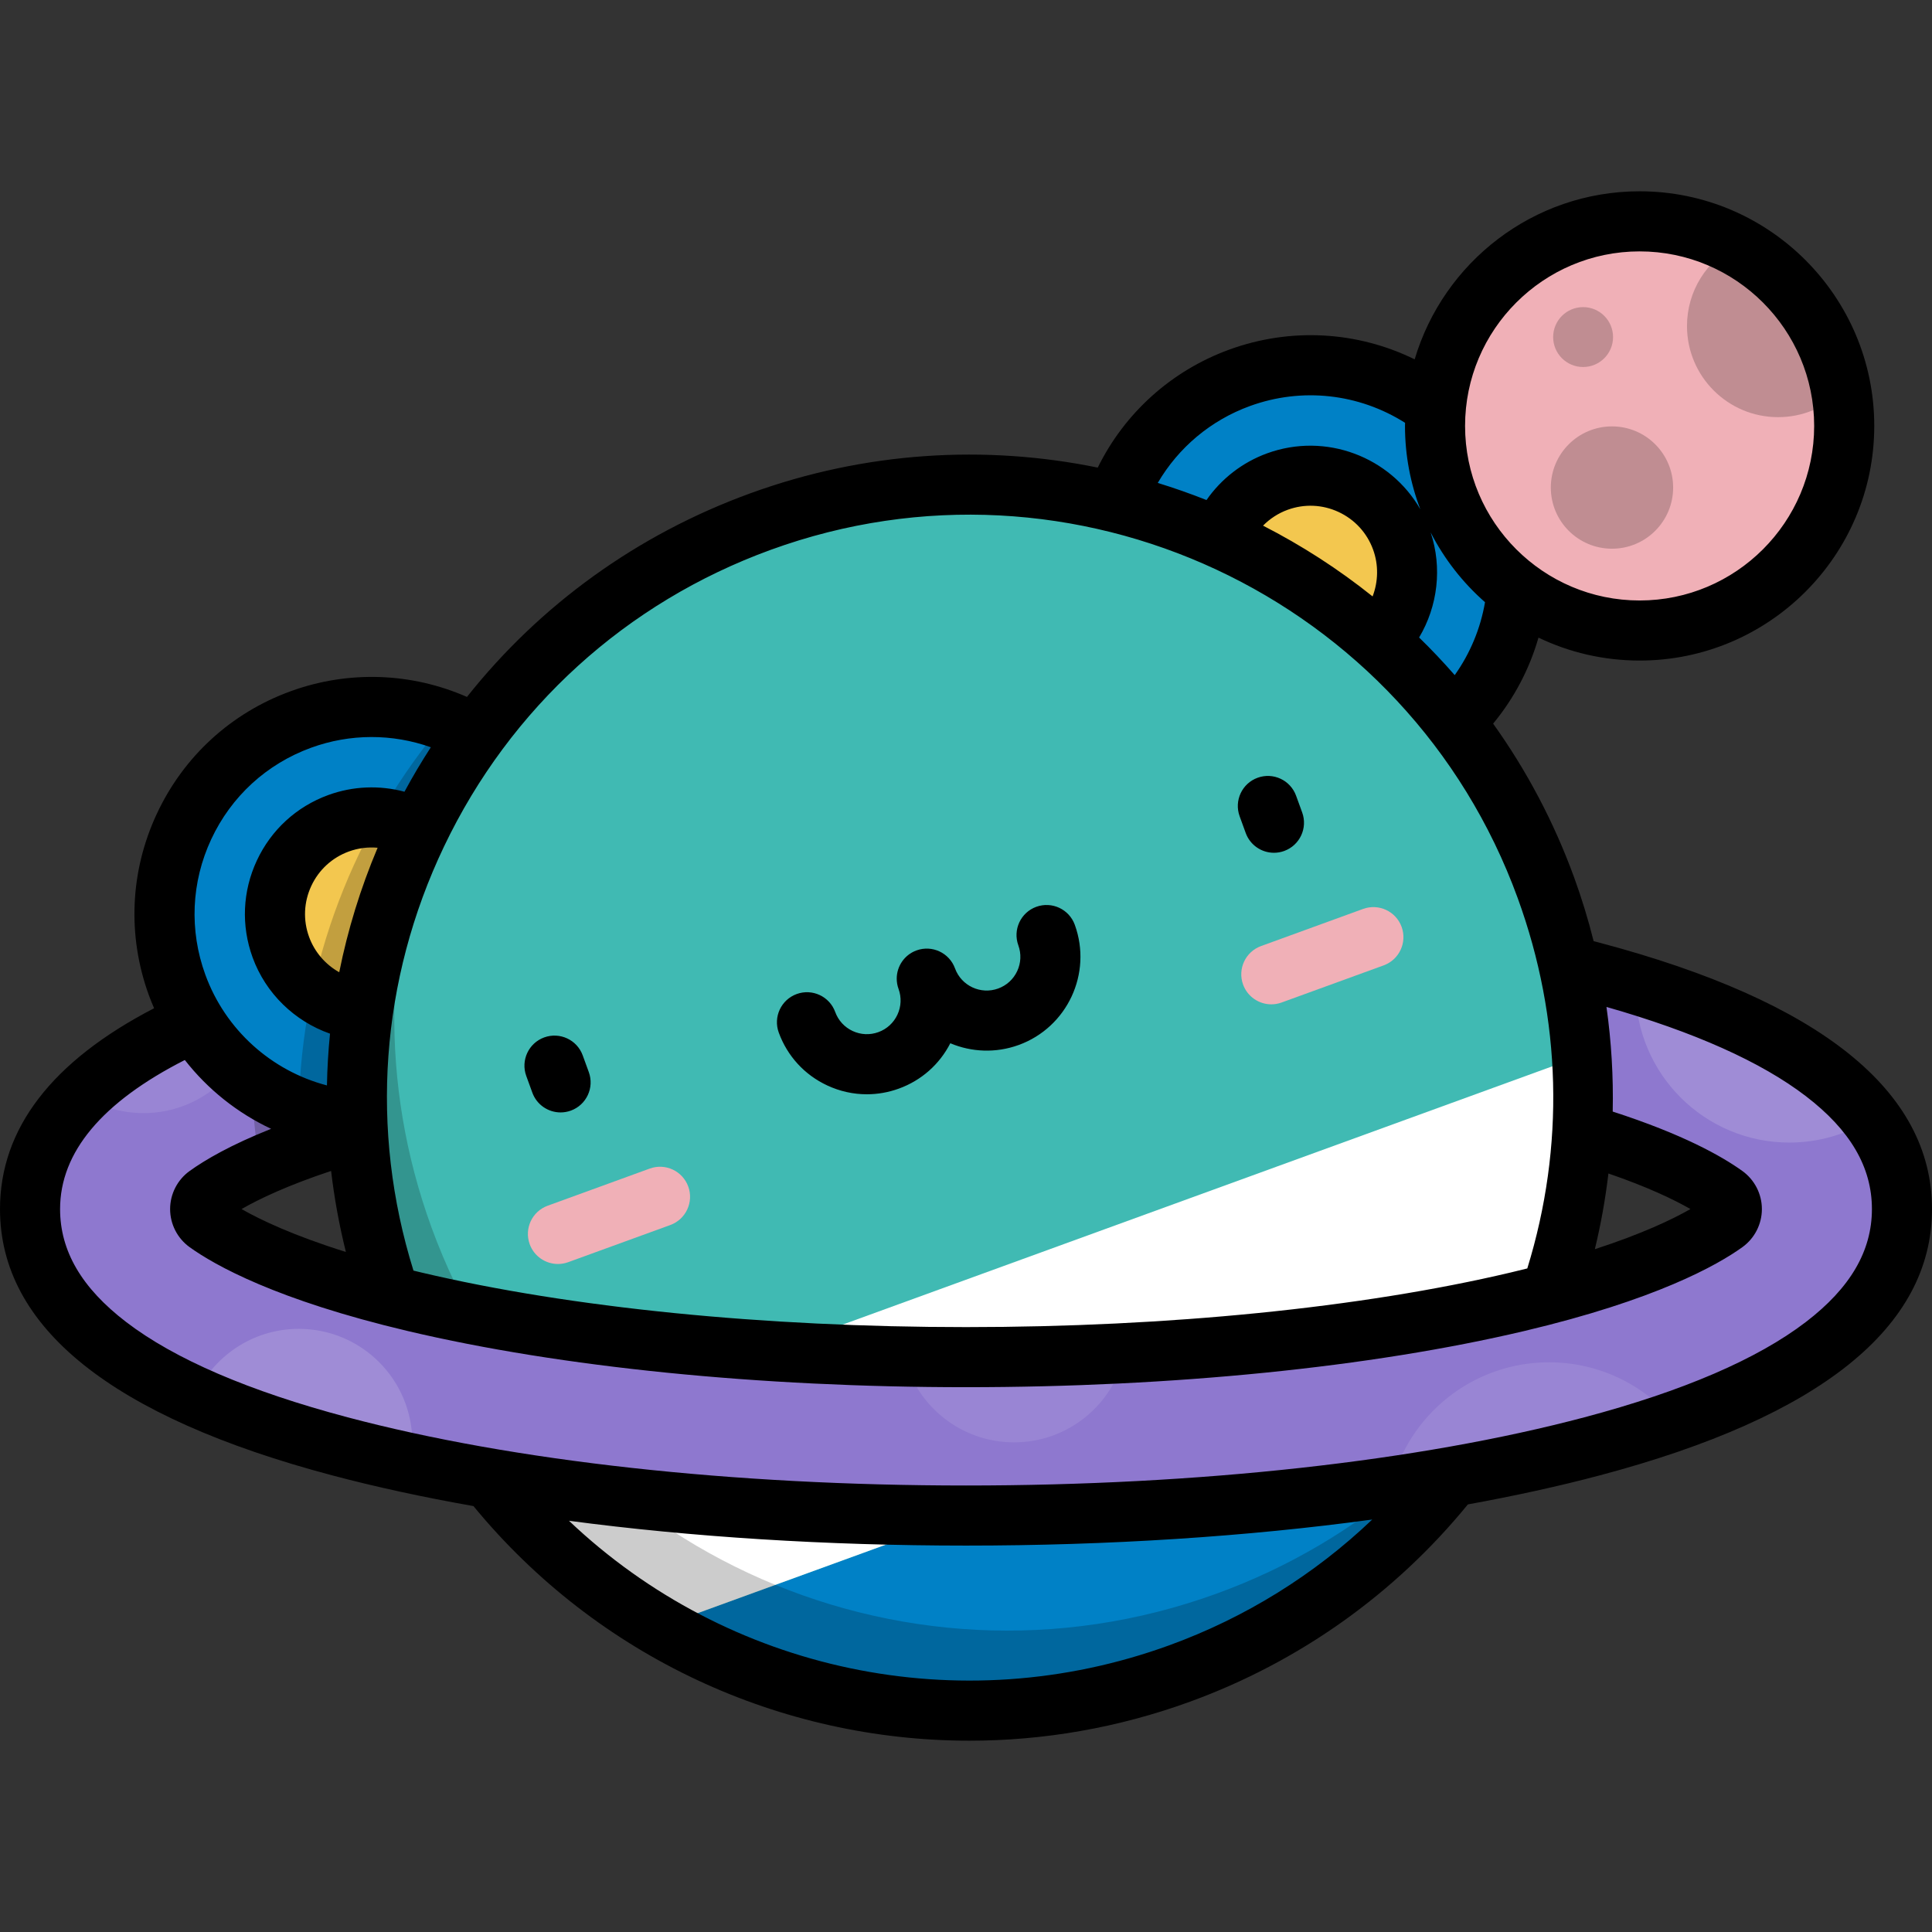 <?xml version="1.0" encoding="iso-8859-1"?>
<!-- Generator: Adobe Illustrator 19.0.0, SVG Export Plug-In . SVG Version: 6.00 Build 0)  -->
<svg xmlns="http://www.w3.org/2000/svg" xmlns:xlink="http://www.w3.org/1999/xlink" version="1.1" id="Capa_1" x="0px" y="0px" viewBox="0 0 512 512" style="enable-background:new 0 0 512 512;" xml:space="preserve">
<rect x="0" y="0" width="512" height="512" fill="#333333" stroke="none"/>
<path style="fill:#8E78CF;" d="M421.93,257.54c-44.59-11.828-103.518-18.343-165.93-18.343s-121.341,6.513-165.93,18.343  c-54.483,14.452-82.108,35.607-82.108,62.876l23.808,14.309l21.274-14.309c0-1.369,0.621-2.739,1.863-3.631  c7.506-5.395,23.876-13.59,54.999-20.941c40.051-9.459,91.936-14.669,146.095-14.669s106.044,5.21,146.095,14.669  c31.122,7.35,47.493,15.547,54.999,20.941c1.242,0.893,1.863,2.262,1.863,3.631l20.574,19.621l24.508-19.621  C504.039,293.147,476.413,271.993,421.93,257.54z"/>
<path style="opacity:0.2;enable-background:new    ;" d="M388.387,250.126c-38.837-7.104-84.586-10.928-132.387-10.928  c-62.412,0-121.341,6.513-165.93,18.343c-8.082,2.144-15.56,4.439-22.458,6.876c-1.608,14.643-1.236,29.643,1.307,44.615  c9.306-4.188,22.56-8.836,40.986-13.188c40.051-9.459,91.936-14.669,146.095-14.669c49.357,0,96.819,4.328,135.161,12.254  C392.174,279.162,391.306,264.612,388.387,250.126z"/>
<g>
	<path style="opacity:0.1;fill:#FFFFFF;enable-background:new    ;" d="M68.097,264.248c-20.884,7.329-36.385,15.979-46.406,25.903   c4.707,3.055,10.318,4.836,16.347,4.836c16.61,0,30.076-13.465,30.076-30.076C68.114,264.689,68.102,264.47,68.097,264.248z"/>
	<path style="opacity:0.15;fill:#FFFFFF;enable-background:new    ;" d="M433.486,260.838c-0.012,0.403-0.031,0.805-0.031,1.21   c0,22.501,18.241,40.742,40.742,40.742c7.969,0,15.397-2.296,21.677-6.251C485.289,282.232,464.425,270.289,433.486,260.838z"/>
</g>
<circle style="fill:#0081C6;" cx="347.293" cy="151.7" r="54.884"/>
<circle style="fill:#F3C74F;" cx="347.293" cy="151.7" r="25.625"/>
<circle style="fill:#0081C6;" cx="98.508" cy="242.246" r="54.884"/>
<circle style="fill:#F3C74F;" cx="98.508" cy="242.246" r="25.625"/>
<path style="opacity:0.2;enable-background:new    ;" d="M118.093,190.992c-24.268,28.471-38.224,64.796-38.902,102.611  c11.84,4.459,25.265,4.883,38.086,0.217c28.483-10.368,43.17-41.863,32.803-70.346C144.415,207.911,132.437,196.481,118.093,190.992  z"/>
<circle style="fill:#40BAB3;" cx="257.075" cy="290.863" r="162.421"/>
<g>
	<path style="fill:#F0B0B7;" d="M147.861,334.971c-3.252,0-6.306-2.007-7.483-5.24c-1.504-4.132,0.627-8.7,4.758-10.204   l27.052-9.845c4.135-1.505,8.701,0.627,10.204,4.758c1.504,4.132-0.627,8.7-4.758,10.204l-27.052,9.845   C149.685,334.815,148.765,334.971,147.861,334.971z"/>
	<path style="fill:#F0B0B7;" d="M336.913,266.161c-3.252,0-6.305-2.007-7.483-5.24c-1.504-4.132,0.627-8.7,4.758-10.204   l27.052-9.845c4.136-1.503,8.7,0.627,10.204,4.758c1.504,4.132-0.627,8.7-4.758,10.204l-27.052,9.845   C338.736,266.006,337.815,266.161,336.913,266.161z"/>
</g>
<path style="fill:#0081C6;" d="M175.078,431.071c40.265,23.518,90.303,29.615,137.546,12.421s81.654-54.031,97.382-97.927  L175.078,431.071z"/>
<path style="fill:#FFFFFF;" d="M125.769,386.535c13.351,18.341,30.232,33.393,49.308,44.535l234.928-85.506  c7.452-20.798,10.707-43.18,9.146-65.811L125.769,386.535z"/>
<path style="opacity:0.2;enable-background:new    ;" d="M322.509,422.291c-84.295,30.681-177.501-12.782-208.182-97.077  c-13.9-38.192-12.581-78.213,0.86-113.42C93.059,251.542,87.66,300.31,104.44,346.414c30.681,84.295,123.887,127.757,208.182,97.077  c46.103-16.78,79.992-52.263,96.217-94.763C390.511,381.656,360.7,408.391,322.509,422.291z"/>
<circle style="fill:#F0B0B7;" cx="434.516" cy="112.88" r="54.222"/>
<g style="opacity:0.2;">
	<path d="M460.001,65.018c-7.686,4.041-12.93,12.098-12.93,21.384c0,13.337,10.813,24.149,24.149,24.149   c6.503,0,12.402-2.575,16.743-6.755C485.125,86.969,474.544,72.779,460.001,65.018z"/>
	<circle cx="427.192" cy="129.206" r="16.208"/>
	<circle cx="419.539" cy="89.326" r="7.937"/>
</g>
<path style="fill:#8E78CF;" d="M457.094,324.048c-7.506,5.395-23.876,13.59-54.999,20.941  c-40.051,9.459-91.936,14.669-146.095,14.669s-106.044-5.209-146.095-14.669c-31.122-7.35-47.493-15.547-54.999-20.941  c-1.242-0.893-1.863-2.262-1.863-3.631H7.961c0,27.269,27.626,48.424,82.108,62.876c44.59,11.828,103.518,18.343,165.93,18.343  s121.341-6.513,165.93-18.343c54.483-14.452,82.108-35.607,82.108-62.876h-45.082C458.957,321.786,458.336,323.156,457.094,324.048z  "/>
<g>
	<path style="opacity:0.1;fill:#FFFFFF;enable-background:new    ;" d="M256,359.658c-5.505,0-10.984-0.056-16.433-0.163   c3.275,13.065,15.091,22.742,29.171,22.742c14.404,0,26.435-10.127,29.38-23.647C284.352,359.293,270.256,359.658,256,359.658z"/>
	<path style="opacity:0.1;fill:#FFFFFF;enable-background:new    ;" d="M410.508,361.026c-20.317,0-37.348,14.035-41.95,32.935   c19.315-2.828,37.28-6.4,53.371-10.669c7.834-2.077,15.094-4.299,21.814-6.652C435.823,367.101,423.876,361.026,410.508,361.026z"/>
	<path style="opacity:0.15;fill:#FFFFFF;enable-background:new    ;" d="M79.19,352.16c-12.274,0-22.824,7.357-27.499,17.898   c10.812,4.896,23.598,9.314,38.379,13.234c5.976,1.585,12.218,3.072,18.682,4.464c0.332-1.791,0.515-3.634,0.515-5.52   C109.267,365.626,95.801,352.16,79.19,352.16z"/>
</g>
<path d="M330.129,220.754c1.176,3.233,4.229,5.242,7.483,5.242c0.903,0,1.823-0.154,2.722-0.482  c4.132-1.503,6.262-6.072,4.759-10.203l-1.615-4.437c-1.503-4.131-6.068-6.269-10.203-4.759c-4.132,1.503-6.262,6.072-4.759,10.203  L330.129,220.754z M141.077,289.565c1.177,3.232,4.23,5.24,7.483,5.24c0.904,0,1.824-0.156,2.723-0.482  c4.131-1.505,6.261-6.074,4.757-10.205l-1.615-4.436c-1.505-4.131-6.071-6.259-10.205-4.757c-4.131,1.505-6.261,6.074-4.757,10.205  L141.077,289.565z M423.971,249.845c-0.542-0.144-1.095-0.284-1.643-0.427c-1.42-5.682-3.134-11.302-5.146-16.833  c-5.413-14.872-12.701-28.529-21.489-40.814c5.542-6.7,9.633-14.465,12.019-22.797c8.122,3.896,17.212,6.082,26.805,6.082  c34.287,0,62.18-27.893,62.18-62.18s-27.894-62.18-62.181-62.18c-28.157,0-51.989,18.818-59.614,44.534  c-15.195-7.455-32.83-8.511-49.107-2.59c-15.347,5.586-27.756,16.798-34.881,31.28c-29.774-6.087-61.527-4.303-92.118,6.83  c-29.939,10.897-55.692,29.558-75.046,53.944c-14.743-6.477-31.421-7.078-46.738-1.504c-15.774,5.742-28.369,17.281-35.463,32.496  c-7.095,15.213-7.839,32.279-2.098,48.054c0.427,1.172,0.895,2.32,1.385,3.455C13.736,281.236,0,299.112,0,320.417  c0.001,31.333,29.618,55.076,88.03,70.57c11.593,3.075,24.138,5.795,37.439,8.141c32.98,40.116,81.478,62.174,131.461,62.174  c19.527,0,39.279-3.365,58.417-10.331c28.923-10.527,54.312-28.584,73.654-52.287c12.386-2.245,24.098-4.814,34.97-7.698  c58.41-15.495,88.029-39.237,88.03-70.57C512,289.084,482.383,265.34,423.971,249.845z M426.247,310.985  c10.404,3.576,17.323,6.893,21.739,9.427c-4.811,2.749-12.812,6.57-25.335,10.636C424.254,324.429,425.451,317.728,426.247,310.985z   M434.516,66.62c25.506,0,46.257,20.751,46.257,46.257s-20.751,46.257-46.257,46.257s-46.257-20.751-46.257-46.257  S409.01,66.62,434.516,66.62z M393.545,159.591c-1.196,6.983-3.949,13.586-8.029,19.324c-3.022-3.459-6.166-6.789-9.438-9.972  c4.947-8.298,6.168-18.492,3.059-27.848C382.742,148.143,387.648,154.413,393.545,159.591z M331.242,107.604  c13.775-5.018,28.857-3.312,41.116,4.446c-0.003,0.277-0.021,0.55-0.021,0.828c0,7.779,1.449,15.222,4.069,22.092  c-7.973-13.893-25.043-20.492-40.603-14.833c-6.571,2.392-12.149,6.748-16.068,12.379c-4.241-1.681-8.549-3.198-12.916-4.538  C312.297,118.613,320.863,111.381,331.242,107.604z M363.751,158.058c-9.038-7.235-18.776-13.508-29.03-18.756  c1.819-1.846,4.035-3.296,6.527-4.204c4.433-1.613,9.229-1.403,13.506,0.59c4.276,1.995,7.52,5.534,9.133,9.966  C365.368,149.726,365.258,154.139,363.751,158.058z M204.241,145.714c80.034-29.129,168.848,12.285,197.978,92.319  c11.64,31.98,12.492,65.811,2.531,98.117c-1.455,0.365-2.948,0.729-4.484,1.092c-39.469,9.321-90.702,14.454-144.266,14.454  s-104.798-5.133-144.266-14.454c-0.73-0.172-1.448-0.345-2.159-0.518c-11.626-37.267-8.792-77.024,8.112-112.427  C135.232,187.551,165.972,159.643,204.241,145.714z M55.978,222.415c5.297-11.359,14.701-19.975,26.477-24.263  c10.35-3.767,21.528-3.743,31.721-0.122c-2.471,3.819-4.806,7.745-6.985,11.784c-6.595-1.767-13.633-1.508-20.173,0.871  c-8.429,3.069-15.16,9.235-18.952,17.366c-3.792,8.13-4.19,17.251-1.122,25.68c3.481,9.563,11.138,16.91,20.514,20.2  c-0.458,4.56-0.728,9.136-0.813,13.718c-14.725-3.862-26.91-14.733-32.234-29.357C50.125,246.516,50.682,233.775,55.978,222.415z   M89.9,257.657c-3.635-2.038-6.522-5.33-7.992-9.371c-1.615-4.433-1.404-9.229,0.59-13.506c1.994-4.276,5.534-7.52,9.966-9.133  c2.463-0.895,5.059-1.214,7.609-0.987C95.538,235.391,92.146,246.44,89.9,257.657z M91.667,331.787  c-13.864-4.342-22.554-8.46-27.655-11.376c4.708-2.702,12.221-6.275,23.735-10.103C88.587,317.506,89.897,324.677,91.667,331.787z   M309.9,436.01c-55.684,20.268-117.098,6.905-159.115-32.988c32.417,4.3,68.224,6.575,105.215,6.575  c37.922,0,74.599-2.392,107.657-6.904C348.321,417.311,330.057,428.674,309.9,436.01z M478.575,350.34  c-12.847,9.838-32.592,18.334-58.686,25.257C375.947,387.254,317.743,393.674,256,393.674s-119.947-6.42-163.889-18.076  c-26.094-6.923-45.84-15.419-58.686-25.257c-11.776-9.019-17.502-18.807-17.502-29.923c0-15.076,11.12-28.346,33.057-39.508  c6.092,7.793,13.938,14.044,22.867,18.239c-10.717,4.267-17.462,8.209-21.587,11.173c-3.243,2.329-5.178,6.105-5.178,10.097  s1.935,7.766,5.178,10.096c6.632,4.767,22.964,13.994,57.815,22.225c40.631,9.597,93.166,14.882,147.926,14.882  s107.294-5.285,147.926-14.882c34.851-8.231,51.183-17.456,57.815-22.225c3.243-2.329,5.178-6.104,5.178-10.096  s-1.935-7.767-5.178-10.098c-5.512-3.96-15.84-9.757-34.356-15.742c0.197-9.264-0.351-18.54-1.654-27.729  c23.21,6.615,40.976,14.556,52.845,23.645c11.777,9.019,17.502,18.807,17.502,29.923  C496.077,331.534,490.352,341.322,478.575,350.34z M219.225,287.654c3.342,1.558,6.908,2.342,10.489,2.341  c2.866,0,5.742-0.502,8.516-1.512c5.944-2.163,10.746-6.41,13.613-12.01c5.575,2.345,12.013,2.68,18.133,0.456  c12.877-4.687,19.54-18.978,14.854-31.856c-1.504-4.131-6.069-6.262-10.204-4.758c-4.131,1.504-6.262,6.073-4.758,10.204  c0.815,2.241,0.71,4.666-0.297,6.83c-1.008,2.161-2.798,3.801-5.04,4.618c-4.627,1.685-9.761-0.711-11.445-5.337  c-1.503-4.132-6.074-6.26-10.204-4.758c-3.232,1.176-5.24,4.228-5.24,7.479c0,0.904,0.154,1.826,0.482,2.725  c0.816,2.241,0.71,4.665-0.298,6.828c-1.007,2.162-2.798,3.802-5.039,4.619c-2.239,0.816-4.665,0.71-6.83-0.297  c-2.161-1.008-3.801-2.798-4.618-5.04c-1.504-4.131-6.069-6.262-10.204-4.758c-4.131,1.504-6.262,6.073-4.758,10.204  C208.645,279.868,213.209,284.849,219.225,287.654z"/>
<g>
</g>
<g>
</g>
<g>
</g>
<g>
</g>
<g>
</g>
<g>
</g>
<g>
</g>
<g>
</g>
<g>
</g>
<g>
</g>
<g>
</g>
<g>
</g>
<g>
</g>
<g>
</g>
<g>
</g>
</svg>
